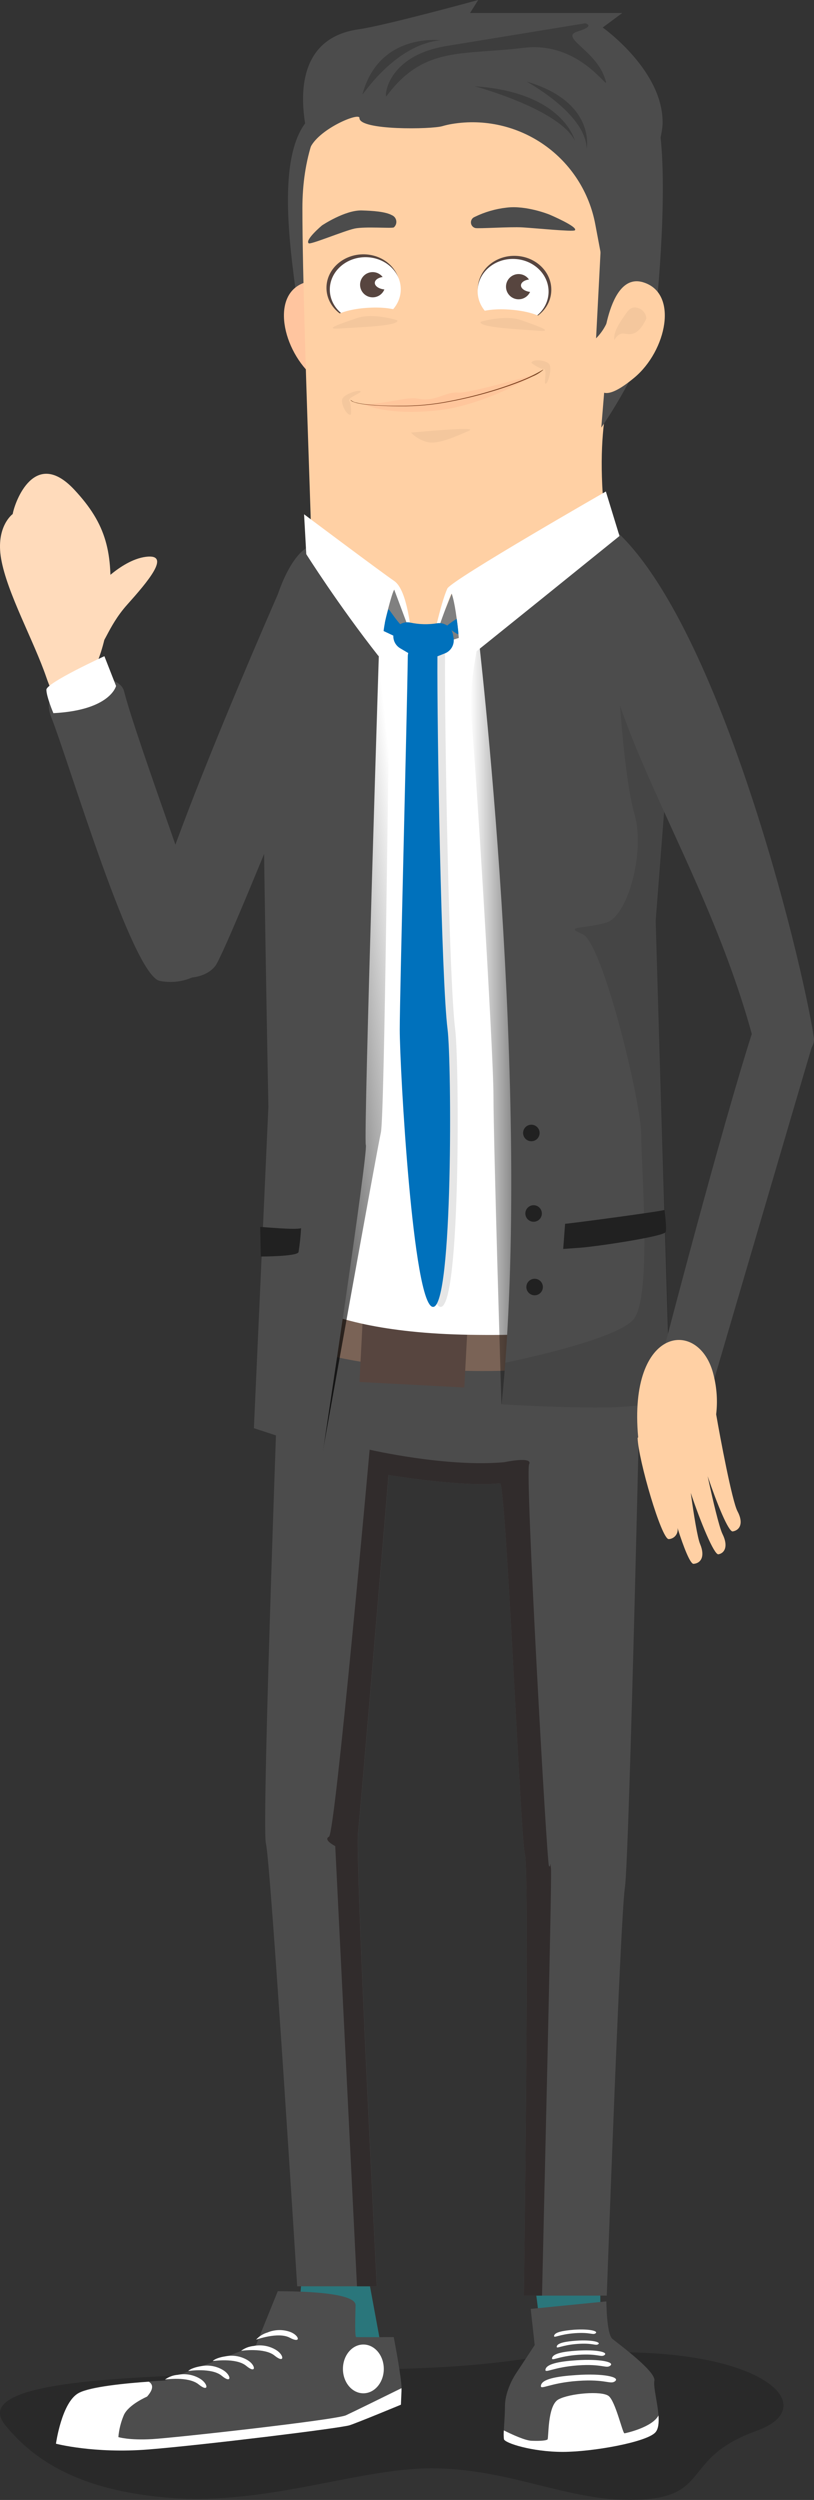 <svg width="160" height="491" viewBox="0 0 160 491" fill="none" xmlns="http://www.w3.org/2000/svg">
<rect x="0" y="0" width="160" height="491" fill="#333333" stroke="none"/>
<path opacity="0.2" d="M38.67 466.389C21.552 467.167 -5.564 468.125 1.006 476.266C7.577 484.406 17.533 489.368 33.566 490.597C52.339 492.03 70.104 484.938 84.225 484.791C99.848 484.619 111.439 491.293 124.684 490.99C140.099 490.638 133.563 482.85 148.699 477.428C163.836 472.007 146.064 457.283 101.656 463.507C83.69 465.988 69.527 464.997 38.67 466.389Z" fill="black"/>
<path d="M104 442C104 442 106 453.038 106 457H118V442H104Z" fill="#2A767B"/>
<path d="M59.5 442.378C59.5 442.378 59.243 455.612 57.5 457.5L75 461.378L71.5 442.378H59.5Z" fill="#2A767B"/>
<path d="M56.764 111.826C56.764 111.826 24.769 183.766 28.793 188.438C32.818 193.111 39.89 192.918 42.326 189.706C43.666 187.954 52.782 165.852 59.343 149.299C64.891 135.331 69.756 122.795 69.756 122.795C69.756 122.795 65.383 111.912 56.764 111.826Z" fill="#4C4C4C"/>
<path d="M55.04 259.579C55.04 259.579 51.351 358.685 52.269 362.068C53.188 365.451 58.416 449.036 58.416 449.036H74.086C74.086 449.036 69.813 365.451 70.397 359.917C70.981 354.383 76.387 289.694 76.387 289.694C76.387 289.694 91.145 292.152 98.268 291.318C99.486 291.169 102.264 360.565 103.182 364.255C104.101 367.944 102.976 450.867 102.976 450.867H119.266C119.266 450.867 121.929 376.598 122.827 370.758C123.724 364.917 126.025 261.574 126.025 261.574C126.025 261.574 86.843 271.254 55.04 259.579Z" fill="#4C4C4C"/>
<path d="M63.944 82.317C63.944 82.317 59.506 67.865 58.31 58.577C56.828 47.081 53.146 23.313 65.14 20.912C65.14 20.912 77.135 36.981 77.135 38.42C77.135 39.859 62.263 82.075 62.263 82.075" fill="#4C4C4C"/>
<path d="M58.951 253.062C68.21 255.911 80.404 259.081 89.578 259.231C103.04 259.451 121.246 255.726 128.112 254.202C129.511 256.92 130.214 259.942 130.156 262.998C130.156 263.077 130.156 263.148 130.156 263.226C125.049 265.883 112.057 270.107 88.132 269.131C73.175 268.526 63.652 266.282 57.284 264.102C52.747 262.521 54.065 251.545 58.951 253.062Z" fill="#7A6356"/>
<path d="M120.477 256.796L125.023 256.244L126.502 268.427L121.956 268.979L120.477 256.796Z" fill="#4C4C4C"/>
<path d="M104.986 259.328L109.563 259.159L110.015 271.423L105.438 271.592L104.986 259.328Z" fill="#4C4C4C"/>
<path d="M61.24 257.091L65.785 257.654L64.275 269.833L59.729 269.27L61.24 257.091Z" fill="#4C4C4C"/>
<path d="M71.329 258.607L91.942 259.691L91.268 272.508L70.655 271.424L71.329 258.607Z" fill="#57453F"/>
<path d="M53.082 250.555C53.082 250.555 58.146 261.602 92.335 262.158C126.524 262.713 129.074 256.175 129.074 256.175C129.074 256.175 121.994 237.471 125.854 192.747C131.075 132.204 131.652 125.894 119.672 103.094L84.521 127.04L60.19 108.813C60.19 108.813 60.005 106.442 57.783 134.37C56.444 151.115 54.834 186.365 56.173 216.01C57.106 235.797 53.082 250.555 53.082 250.555Z" fill="white"/>
<path d="M95.184 121.684C94.721 121.499 91.886 135.687 92.548 140.303C93.211 144.918 96.993 206.209 96.993 215.269C96.993 224.329 98.56 275.812 98.56 275.812L104.443 272.614C104.443 272.614 111.566 216.259 110.049 211.978C108.532 207.698 97.691 122.674 95.184 121.684Z" fill="url(#paint0_linear)"/>
<path d="M61.814 74.19C55.468 68.926 53.025 57.53 60.112 55.429C67.199 53.328 68.118 69.389 68.118 69.389C68.118 69.389 72.526 83.086 61.814 74.19Z" fill="#FFC59F"/>
<path d="M61.152 109.355C65.09 117.019 84.77 127.041 84.77 127.041C84.77 127.041 119.971 111.114 119.166 104.412C116.552 82.538 120.227 77.346 122.998 59.496C125.769 41.647 123.575 36.468 123.575 36.468C124.679 19.516 107.641 3.704 88.951 6.724C70.432 8.64 59.414 21.632 59.442 40.913C59.442 53.598 60.226 76.448 61.045 100.829C61.137 103.493 61.152 109.355 61.152 109.355Z" fill="#FFD0A4"/>
<path d="M93.296 42.608C95.271 41.639 97.399 41.02 99.585 40.777C103.453 40.293 108.005 42.145 108.005 42.145C108.005 42.145 113.753 44.588 112.99 45.236C112.606 45.55 105.155 44.802 102.684 44.659C100.212 44.517 93.98 44.944 93.424 44.787C93.189 44.727 92.98 44.593 92.825 44.406C92.671 44.218 92.58 43.987 92.566 43.744C92.552 43.502 92.615 43.261 92.746 43.057C92.877 42.853 93.07 42.696 93.296 42.608Z" fill="#4C4C4C"/>
<path d="M77.035 42.266C75.739 41.554 73.274 41.397 71.123 41.333C67.818 41.233 63.288 44.275 63.288 44.275C63.288 44.275 59.891 47.124 60.674 47.786C61.045 48.085 67.64 45.336 69.684 44.894C71.729 44.453 76.971 44.894 77.406 44.666C77.591 44.509 77.734 44.306 77.819 44.078C77.904 43.85 77.929 43.603 77.892 43.363C77.855 43.122 77.757 42.895 77.607 42.703C77.457 42.511 77.26 42.36 77.035 42.266Z" fill="#4C4C4C"/>
<path d="M73.203 4.523L73.609 4.466L73.203 4.523Z" fill="#808080"/>
<g style="mix-blend-mode:overlay" opacity="0.5">
<path style="mix-blend-mode:overlay" opacity="0.5" d="M88.951 6.724C107.641 3.697 124.679 19.545 123.575 36.475C123.575 36.475 125.455 40.898 123.532 55.749C119.337 56.547 117.164 66.433 117.164 66.433C117.164 66.433 117.264 50.144 115.961 44.602C112.399 29.787 92.057 23.099 88.389 27.166C88.389 27.166 80.789 28.085 75.411 26.902C72.712 26.342 69.969 26.018 67.213 25.934C67.213 25.934 62.177 26.646 59.62 36.739C61.095 19.773 71.807 8.497 88.951 6.724Z" fill="url(#paint1_linear)"/>
</g>
<path d="M64.172 56.685C64.08 53.068 67.239 50.053 71.226 49.952C75.214 49.851 78.521 52.702 78.612 56.32C78.704 59.938 75.545 62.953 71.558 63.053C67.57 63.154 64.263 60.303 64.172 56.685Z" fill="#57453F"/>
<path d="M64.83 57.015C64.742 53.523 67.791 50.613 71.641 50.515C75.491 50.418 78.684 53.17 78.772 56.662C78.861 60.154 75.811 63.064 71.961 63.161C68.111 63.259 64.919 60.507 64.83 57.015Z" fill="white"/>
<path d="M79.927 61.754L80.312 67.117L64.642 68.257C64.642 68.257 64.578 63.641 64.286 63.385C63.994 63.128 66.073 60.899 72.007 60.472C77.94 60.044 79.927 61.754 79.927 61.754Z" fill="#FFD0A4"/>
<path opacity="0.05" d="M78.089 62.901C78.089 62.901 73.346 61.376 70.162 62.473C66.978 63.57 63.324 64.767 66.85 64.517C70.375 64.268 78.559 64.061 78.089 62.901Z" fill="#1C1C1B"/>
<path d="M100.878 63.457C96.889 63.298 93.774 60.212 93.92 56.566C94.066 52.919 97.417 50.092 101.406 50.252C105.395 50.411 108.51 53.497 108.364 57.144C108.219 60.79 104.867 63.617 100.878 63.457Z" fill="#57453F"/>
<path d="M100.61 63.599C96.762 63.451 93.752 60.479 93.888 56.961C94.024 53.442 97.254 50.711 101.102 50.859C104.95 51.008 107.96 53.98 107.824 57.498C107.688 61.016 104.459 63.748 100.61 63.599Z" fill="white"/>
<path d="M92.662 62.025L92.2 67.381L107.869 68.727C107.869 68.727 107.991 64.112 108.29 63.862C108.589 63.613 106.538 61.355 100.611 60.842C94.685 60.329 92.662 62.025 92.662 62.025Z" fill="#FFD0A4"/>
<path opacity="0.05" d="M94.472 63.193C94.472 63.193 99.237 61.768 102.406 62.872C105.576 63.976 109.208 65.251 105.697 64.959C102.185 64.667 93.994 64.353 94.472 63.193Z" fill="#1C1C1B"/>
<path d="M73.253 58.399C71.884 58.399 70.774 57.289 70.774 55.92C70.774 54.551 71.884 53.442 73.253 53.442C74.622 53.442 75.732 54.551 75.732 55.92C75.732 57.289 74.622 58.399 73.253 58.399Z" fill="#57453F"/>
<path d="M75.767 56.862C74.584 56.817 73.646 56.222 73.673 55.534C73.699 54.846 74.68 54.326 75.863 54.371C77.046 54.417 77.984 55.011 77.957 55.699C77.931 56.387 76.95 56.908 75.767 56.862Z" fill="white"/>
<path d="M68.901 78.578C69.033 78.748 69.215 78.873 69.421 78.934C69.611 79.012 69.806 79.076 70.005 79.126C70.404 79.233 70.81 79.304 71.209 79.375C72.021 79.496 72.833 79.575 73.652 79.632C75.283 79.746 76.914 79.788 78.545 79.796C81.819 79.835 85.089 79.542 88.303 78.919C91.518 78.321 94.693 77.529 97.812 76.548C99.372 76.056 100.918 75.522 102.442 74.916C103.197 74.61 103.952 74.29 104.693 73.933C105.453 73.625 106.155 73.192 106.772 72.651V72.602C106.772 72.602 106.772 72.602 106.73 72.602C105.339 73.439 103.878 74.154 102.364 74.738C100.854 75.344 99.308 75.885 97.755 76.384C94.646 77.372 91.48 78.174 88.275 78.784C85.071 79.42 81.811 79.723 78.545 79.689C76.914 79.689 75.283 79.689 73.652 79.553C72.84 79.496 72.028 79.425 71.223 79.304C70.82 79.245 70.421 79.164 70.026 79.062C69.635 78.997 69.268 78.828 68.965 78.57H68.915L68.901 78.578Z" fill="#7C4B28"/>
<path opacity="0.05" d="M71.529 79.382C75.689 79.382 79.998 77.887 82.071 78.285C85.825 78.998 87.399 76.861 90.155 77.11C92.2 77.281 105.355 73.485 105.355 73.485C105.355 73.485 95.69 79.525 86.017 80.607C75.81 81.69 71.529 79.382 71.529 79.382Z" fill="#FF0000"/>
<g style="mix-blend-mode:overlay" opacity="0.5">
<path style="mix-blend-mode:overlay" opacity="0.5" d="M61.151 109.355C65.09 117.019 84.77 127.041 84.77 127.041C84.77 127.041 119.971 111.114 119.166 104.412C117.642 91.641 118.261 84.561 119.586 77.346C117.058 79.625 114.387 83.179 113.29 86.691C112.093 90.53 92.883 109.789 89.165 111.826C85.447 113.864 85.561 118.664 84.364 118.785C83.168 118.906 82.805 116.264 80.169 112.909C77.847 109.953 64.243 100.715 60.938 98.514C60.938 99.298 60.995 100.081 61.016 100.872C61.137 103.493 61.151 109.355 61.151 109.355Z" fill="url(#paint2_linear)"/>
</g>
<path d="M103.168 117.026L93.909 123.821C93.909 123.821 104.778 215.269 98.595 275.826H131.716L128.867 180.838L132.863 129.234C133.646 120.196 116.958 103.379 115.896 103.279C111.943 103.065 103.168 117.026 103.168 117.026Z" fill="#4C4C4C"/>
<g opacity="0.3">
<path opacity="0.3" d="M120.17 276.417C124.096 276.251 128.008 275.854 131.887 275.228L128.831 180.838L131.581 145.303C128.518 142.155 125.534 139.142 125.534 139.142L121.58 134.199C121.58 134.199 122.57 152.49 124.714 159.904C126.858 167.319 123.397 179.848 119.273 181.159C115.149 182.469 110.54 181.814 114.493 183.466C118.446 185.119 126.032 216.416 126.032 222.841C126.032 229.265 128.169 254.643 124.551 259.095C121.637 262.656 105.526 266.346 99.315 267.642C99.158 269.779 98.795 273.746 98.603 275.805C98.596 275.826 111.046 276.588 120.17 276.417Z" fill="url(#paint3_linear)"/>
</g>
<path d="M71.907 121.086C71.907 121.086 76.85 129.241 76.601 135.915C76.351 142.589 75.611 219.208 74.87 222.42C74.129 225.633 63.474 284.95 63.474 284.95L60.012 274.323C60.012 274.323 65.204 244.408 66.187 225.889C67.17 207.37 71.907 121.086 71.907 121.086Z" fill="url(#paint4_linear)"/>
<path d="M119.707 103.094C109.999 133.194 136.624 161.999 147.97 203.773C152.244 213.852 160.47 207.156 159.979 203.873C157.621 188.096 140.904 120.181 119.707 103.094Z" fill="#4C4C4C"/>
<path d="M148.098 202.049C141.809 221.48 130.384 265.441 130.384 265.441L140.242 271.375C140.242 271.375 156.873 214.664 159.63 205.418C161.275 196.13 150.947 193.31 148.098 202.049Z" fill="#4C4C4C"/>
<path d="M140.769 277.785C141.073 275.214 140.904 272.61 140.271 270.1C137.592 258.767 123.418 260.334 125.441 282.301L125.327 282.401C125.455 286.674 130.035 302.394 131.453 302.287C131.717 302.273 131.975 302.202 132.209 302.079C132.443 301.957 132.649 301.785 132.811 301.577C132.974 301.368 133.09 301.128 133.152 300.87C133.214 300.613 133.22 300.346 133.169 300.086C134.401 303.989 135.691 307.209 136.332 307.145C137.756 307.031 138.647 305.72 137.614 303.256C137.108 302.059 136.382 297.608 135.776 293.206C137.678 298.904 140.37 305.421 141.211 305.272C142.486 305.037 143.177 303.633 142.016 301.29C141.375 300.008 140.121 294.709 139.095 289.929C140.947 295.385 143.212 300.92 144.031 300.777C145.456 300.535 146.204 299.125 144.943 296.781C143.903 294.794 141.553 282.358 140.769 277.785Z" fill="#FFD0A4"/>
<path d="M84.557 127.04C84.557 127.04 98.845 122.674 99.514 122.176C100.184 121.677 112.848 108.977 112.848 108.977C112.848 108.977 101.153 110.459 100.027 110.95C98.902 111.442 89.343 115.224 89.343 115.224L84.557 127.04Z" fill="#808080"/>
<path d="M65.981 115.174L74.706 121.086C74.706 121.086 71.408 223.653 71.907 224.892C72.406 226.131 63.502 284.951 63.502 284.951L49.905 280.499L52.754 217.37C52.754 217.37 51.621 159.05 51.621 138.387C51.621 117.724 57.718 108.222 60.995 107.268L65.981 115.174Z" fill="#4C4C4C"/>
<path d="M68.524 112.289C68.524 112.289 77.071 114.597 77.591 115.138C78.111 115.68 81.045 125.274 81.045 125.274L74.542 121.713L68.524 112.289Z" fill="#808080"/>
<path d="M61.059 28.847C61.059 28.847 54.029 8.077 70.49 5.755C75.611 5.043 93.994 0 93.994 0L92.392 2.557H122.307L118.468 5.406C118.468 5.406 130.577 13.953 130.235 24.438C130.049 29.673 120.113 60.472 120.113 60.472L117.015 44.09C115.844 37.763 112.236 32.149 106.967 28.457C101.699 24.764 95.191 23.288 88.845 24.345C88.21 24.45 87.582 24.592 86.964 24.773C84.884 25.414 70.582 25.649 70.653 23.17C70.689 22.009 62.975 25.172 61.059 28.847Z" fill="#4C4C4C"/>
<path d="M119.985 32.166C120.348 32.764 120.113 60.472 120.113 60.472L118.19 83.977C118.19 83.977 128.019 70.066 129.102 59.396C130.185 48.726 131.738 22.793 127.421 19.231C123.105 15.67 119.985 32.166 119.985 32.166Z" fill="#4C4C4C"/>
<path d="M118.489 40.599C118.489 41.02 117.164 66.448 117.164 66.448C118.778 64.834 119.815 62.734 120.113 60.472C120.378 58.311 120.877 56.185 121.602 54.133L118.489 40.599Z" fill="#4C4C4C"/>
<path d="M101.936 58.784C100.567 58.784 99.457 57.674 99.457 56.305C99.457 54.936 100.567 53.826 101.936 53.826C103.305 53.826 104.415 54.936 104.415 56.305C104.415 57.674 103.305 58.784 101.936 58.784Z" fill="#57453F"/>
<path opacity="0.05" d="M80.782 84.96C81.145 84.96 94.393 83.642 92.178 84.603C89.963 85.565 86.359 87.239 84.258 86.876C82.93 86.608 81.717 85.939 80.782 84.96Z" fill="#1C1C1B"/>
<path opacity="0.1" d="M83.873 126.243C83.251 126.365 82.691 126.699 82.286 127.187C81.881 127.674 81.657 128.287 81.651 128.921C81.501 140.581 80.077 195.361 80.077 202.178C80.077 209.842 82.669 256.681 86.622 256.681C90.576 256.681 90.269 208.431 89.472 202.178C88.239 192.541 87.385 142.867 87.477 128.921C87.479 128.513 87.391 128.111 87.219 127.741C87.047 127.372 86.795 127.045 86.482 126.785C86.169 126.524 85.802 126.336 85.407 126.233C85.013 126.131 84.601 126.117 84.201 126.193L83.873 126.243Z" fill="black"/>
<path d="M82.363 126.243C81.744 126.368 81.186 126.703 80.784 127.19C80.383 127.678 80.16 128.289 80.155 128.921C80.005 140.581 78.574 195.361 78.574 202.178C78.574 209.842 81.174 256.681 85.127 256.681C89.08 256.681 88.773 208.431 87.976 202.178C86.743 192.541 85.882 142.867 85.981 128.921C85.983 128.513 85.895 128.109 85.722 127.739C85.55 127.369 85.298 127.042 84.984 126.781C84.67 126.52 84.302 126.332 83.907 126.231C83.511 126.129 83.099 126.116 82.698 126.193L82.363 126.243Z" fill="#0071BC"/>
<path d="M84.835 127.04C85.148 126.563 88.631 116.143 88.795 116.613C90.027 120.174 90.561 130.374 90.561 130.374C91.672 129.583 121.766 105.274 121.766 105.274L119.088 96.534C119.088 96.534 89.407 113.529 87.954 115.544C86.53 118.636 84.835 127.04 84.835 127.04Z" fill="white"/>
<path d="M81.045 125.31C80.718 124.156 80.141 115.915 77.484 114.106C74.827 112.296 59.77 101.007 59.77 101.007L60.204 108.842C60.204 108.842 66.487 118.814 74.45 128.921C75.404 121.898 77.512 114.839 77.541 115.943L81.045 125.31Z" fill="white"/>
<path d="M77.42 124.191C77.616 123.521 78.061 122.95 78.663 122.596C79.265 122.241 79.979 122.129 80.661 122.282C82.394 122.653 84.182 122.696 85.931 122.411C86.639 122.305 87.361 122.479 87.942 122.897C88.523 123.315 88.918 123.943 89.044 124.647L89.151 125.295C89.26 125.921 89.149 126.564 88.838 127.118C88.526 127.671 88.033 128.099 87.441 128.33L84.443 129.505C84.053 129.656 83.634 129.717 83.217 129.684C82.8 129.651 82.396 129.524 82.035 129.312L78.659 127.325C78.134 127.014 77.727 126.538 77.503 125.97C77.279 125.403 77.249 124.777 77.42 124.191Z" fill="#0071BC"/>
<path opacity="0.2" d="M93.303 16.945C93.303 16.945 109.821 21.368 112.991 27.622C112.991 27.622 110.74 18.12 93.303 16.945Z" fill="black"/>
<path opacity="0.2" d="M103.532 16.026C103.268 15.948 115.063 22.116 115.327 29.196C115.327 29.203 117.157 20.022 103.532 16.026Z" fill="black"/>
<path opacity="0.2" d="M71.244 18.519C71.095 19.089 77.406 8.825 86.58 7.906C86.58 7.92 74.528 6.346 71.244 18.519Z" fill="black"/>
<g opacity="0.37">
<path opacity="0.37" d="M129.102 59.396C129.515 55.272 130.007 48.876 130.199 42.366C127.478 46.568 123.789 53.356 122.799 57.181C121.941 60.077 120.899 62.915 119.679 65.678L118.183 83.984C118.183 83.984 128.02 70.066 129.102 59.396Z" fill="url(#paint5_linear)"/>
</g>
<path d="M124.665 74.19C131.011 68.926 133.461 57.53 126.374 55.429C119.287 53.328 118.333 69.389 118.333 69.389C118.333 69.389 113.952 83.086 124.665 74.19Z" fill="#FFD0A4"/>
<path opacity="0.05" d="M120.754 66.804C120.754 66.804 121.417 65.379 122.592 65.515C123.767 65.65 125.327 66.227 127.044 62.573C127.027 62.205 126.922 61.846 126.738 61.528C126.553 61.209 126.294 60.94 125.982 60.742C124.964 60.215 124.038 60.137 123.133 61.455C122.229 62.772 120.462 65.059 120.754 66.804Z" fill="#1C1C1B"/>
<path d="M76.323 119.697C76.43 119.369 78.389 122.895 79.813 123.515C81.238 124.134 78.823 125.552 78.823 125.552L75.397 123.935C75.574 122.497 75.884 121.078 76.323 119.697Z" fill="#0071BC"/>
<path d="M89.771 121.542C89.065 121.954 88.4 122.431 87.783 122.966C87.783 123.151 90.098 124.782 90.098 124.562C90.112 123.835 89.771 121.542 89.771 121.542Z" fill="#0071BC"/>
<path d="M51.144 240.975C51.764 240.975 57.939 241.595 59.179 241.225C59.092 242.797 58.926 244.363 58.68 245.918C58.431 246.787 51.265 246.787 51.265 246.787L51.144 240.975Z" fill="#212121"/>
<path d="M111.075 240.355C111.694 240.355 129.366 238.012 130.605 237.642C130.605 237.642 131.096 241.096 130.847 241.965C130.598 242.834 117.378 244.814 114.045 245.056L110.704 245.299L111.075 240.355Z" fill="#212121"/>
<path d="M105.084 254.401C104.188 254.401 103.46 253.674 103.46 252.777C103.46 251.88 104.188 251.153 105.084 251.153C105.981 251.153 106.708 251.88 106.708 252.777C106.708 253.674 105.981 254.401 105.084 254.401Z" fill="#212121"/>
<path d="M104.885 239.957C103.988 239.957 103.261 239.229 103.261 238.333C103.261 237.436 103.988 236.709 104.885 236.709C105.782 236.709 106.509 237.436 106.509 238.333C106.509 239.229 105.782 239.957 104.885 239.957Z" fill="#212121"/>
<path d="M104.443 224.144C103.546 224.144 102.819 223.417 102.819 222.52C102.819 221.623 103.546 220.896 104.443 220.896C105.34 220.896 106.067 221.623 106.067 222.52C106.067 223.417 105.34 224.144 104.443 224.144Z" fill="#212121"/>
<path d="M104.495 57.357C103.312 57.312 102.375 56.717 102.401 56.029C102.428 55.341 103.408 54.821 104.591 54.866C105.775 54.912 106.712 55.507 106.686 56.194C106.659 56.882 105.679 57.403 104.495 57.357Z" fill="white"/>
<path opacity="0.05" d="M104.443 71.277C104.443 71.277 105.946 72.43 106.83 72.466C107.713 72.502 106.758 75.529 107.271 75.358C107.784 75.187 108.532 72.366 107.983 71.547C107.435 70.728 104.657 70.422 104.443 71.277Z" fill="#1C1C1B"/>
<path opacity="0.05" d="M68.986 81.434C68.986 81.434 69.129 79.546 68.673 78.784C68.217 78.022 71.273 77.167 70.853 76.832C70.432 76.498 67.654 77.417 67.291 78.35C66.928 79.283 68.16 81.726 68.986 81.434Z" fill="#1C1C1B"/>
<path opacity="0.2" d="M75.953 18.911C75.561 19.445 75.703 10.997 87.819 9.024L115.035 4.573C115.035 4.573 117.172 5.064 113.546 6.175C109.921 7.286 116.766 9.737 118.739 14.95C120.712 20.164 115.177 7.906 102.919 9.395C90.661 10.883 83.275 9.024 75.953 18.911Z" fill="black"/>
<path d="M108.304 367.09C108.104 364.832 108.304 367.09 107.898 366.47C107.492 365.85 103.183 289.231 104.002 287.593C104.821 285.955 99.087 287.187 99.087 287.187C87.612 288.206 72.655 284.723 72.655 284.723C72.655 284.723 65.895 360.124 64.67 360.736C63.445 361.349 65.895 362.581 65.895 362.581L70.169 449.036H74.065C74.065 449.036 69.791 365.451 70.376 359.917C70.96 354.383 76.366 289.694 76.366 289.694C76.366 289.694 91.145 292.152 98.268 291.318C99.486 291.169 102.264 360.565 103.183 364.255C104.102 367.944 102.976 450.867 102.976 450.867H106.538C106.808 438.637 108.496 369.141 108.304 367.09Z" fill="url(#paint6_linear)"/>
<path opacity="0.3" d="M52.141 182.042L57.975 145.146L52.141 167.277V182.042Z" fill="url(#paint7_linear)"/>
<path opacity="0.3" d="M37.376 159.021L39.577 182.64L34.171 167.433L37.376 159.021Z" fill="url(#paint8_linear)"/>
<path d="M10.068 140.851C13.508 149.491 25.98 191.615 31.436 192.662C36.892 193.709 41.764 190.397 41.571 187.327C41.379 184.257 26.927 145.702 24.377 135.737C23.166 130.958 6.634 132.219 10.068 140.851Z" fill="#4C4C4C"/>
<path d="M17.169 133.778C17.169 133.778 20.802 129.127 21.542 118.821C22.283 108.514 20.937 102.958 14.605 96.178C6.848 87.873 2.938 98.457 2.496 100.957C2.496 100.957 -0.887 103.407 0.224 109.761C1.399 116.492 6.634 125.815 9.12 133.066C11.606 140.317 13.273 137.618 17.169 133.778Z" fill="#FFDBBB"/>
<path d="M19.291 126.421C20.26 127.703 20.994 123.237 24.99 118.771C28.985 114.305 33.793 108.699 28.665 109.362C23.537 110.024 18.515 115.986 18.515 115.986C18.515 115.986 15.83 121.834 19.291 126.421Z" fill="#FFDBBB"/>
<path d="M10.495 140.068C10.495 140.068 9.12 136.82 9.12 135.459C9.12 134.099 20.517 128.878 20.517 128.878L22.81 134.726C22.81 134.726 21.72 139.484 10.502 140.068" fill="white"/>
<path d="M101.363 466.249C100.599 467.397 99.256 470.075 99.256 472.562C99.256 475.049 98.868 478.303 99.059 479.071C99.25 479.839 104.629 481.558 110.58 481.558C116.532 481.558 127.092 479.642 128.817 477.733C130.542 475.823 128.244 469.388 128.626 467.588C129.008 465.787 121.522 460.317 120.37 459.359C119.218 458.401 119.184 452 119.184 452L104.315 453.475L105.099 460.582L101.363 466.249Z" fill="#4D4D4D"/>
<path d="M99.059 479.071C99.256 479.839 104.628 481.558 110.58 481.558C116.532 481.558 127.092 479.642 128.817 477.733C129.43 477.053 129.533 475.803 129.43 474.403C128.23 476.72 123.111 477.862 122.749 477.916C122.388 477.97 120.99 471.61 119.62 470.571C118.25 469.531 111.991 470.054 109.776 471.25C107.56 472.446 107.88 478.922 107.621 479.119C107.362 479.316 106.449 479.445 104.492 479.377C103.238 479.336 100.702 478.174 99.038 477.339C98.981 477.915 98.988 478.496 99.059 479.071Z" fill="white"/>
<path d="M106.319 468.587C106.217 469.45 108.078 468.009 113.587 467.615C119.095 467.221 119.975 468.39 120.895 467.683C121.959 466.854 118.577 466.106 113.294 466.467C109.34 466.725 106.435 467.262 106.319 468.587Z" fill="white"/>
<path d="M107.212 465.42C107.131 466.174 108.753 464.917 113.573 464.571C118.393 464.224 119.15 465.25 119.954 464.625C120.881 463.905 117.909 463.266 113.314 463.565C109.885 463.789 107.349 464.292 107.212 465.42Z" fill="white"/>
<path d="M108.507 463.171C108.439 463.776 109.755 462.763 113.655 462.492C117.554 462.22 118.175 463.042 118.822 462.539C119.579 461.955 117.186 461.432 113.443 461.676C110.669 461.853 108.617 462.254 108.507 463.171Z" fill="white"/>
<path d="M109.428 460.895C109.373 461.384 110.416 460.575 113.518 460.351C116.62 460.127 117.09 460.786 117.609 460.392C118.127 459.998 116.313 459.515 113.361 459.712C111.139 459.869 109.509 460.168 109.428 460.895Z" fill="white"/>
<path d="M108.91 458.788C108.849 459.271 109.892 458.469 113.001 458.245C116.109 458.02 116.573 458.68 117.091 458.245C117.609 457.81 115.796 457.368 112.837 457.565C110.614 457.749 108.992 458.048 108.91 458.788Z" fill="white"/>
<path d="M54.598 450C54.986 450.034 69.958 449.81 69.889 452.759C69.821 455.708 69.726 458.99 70.019 459.017C70.312 459.044 77.395 459.017 77.395 459.017C77.395 459.017 79.093 467.789 78.936 469.529L78.827 472.247C78.827 472.247 70.523 475.644 68.758 476.276C66.992 476.908 39.886 480.217 29.216 481.033C18.547 481.848 11.028 479.905 11.028 479.905C11.028 479.905 12.152 471.792 15.459 469.95C18.765 468.109 32.373 467.551 32.373 467.551L50.303 460.614L54.598 450Z" fill="#4D4D4D"/>
<path d="M11 479.952C11 479.952 18.499 481.936 29.189 481.08C39.879 480.224 66.999 476.895 68.73 476.324C70.462 475.753 78.799 472.294 78.799 472.294L78.915 469.576C78.915 469.44 78.915 469.264 78.915 469.046C75.882 470.541 69.487 473.681 68.007 474.367C66.051 475.277 34.479 478.784 29.918 479.049C25.358 479.314 23.265 478.654 23.265 478.654C23.392 477.171 23.753 475.717 24.335 474.346C25.248 472.267 28.903 470.704 28.903 470.704C30.198 469.237 30.137 468.319 29.244 467.776C25.017 468.068 17.736 468.747 15.431 470.025C12.125 471.839 11 479.952 11 479.952Z" fill="white"/>
<path d="M71.423 470.052C73.641 470.052 75.438 467.907 75.438 465.262C75.438 462.616 73.641 460.471 71.423 460.471C69.205 460.471 67.407 462.616 67.407 465.262C67.407 467.907 69.205 470.052 71.423 470.052Z" fill="white"/>
<path d="M32.42 467.361C32.42 467.361 37.002 466.648 39.047 468.306C41.092 469.964 40.969 468.21 39.34 467.198C38.022 466.397 36.45 466.12 34.936 466.423C34.025 466.492 33.153 466.817 32.42 467.361Z" fill="white"/>
<path d="M37.002 465.676C37.002 465.676 41.597 464.956 43.587 466.614C45.578 468.272 45.51 466.519 43.88 465.513C42.566 464.703 40.991 464.424 39.476 464.731C38.468 464.895 37.377 465.248 37.002 465.676Z" fill="white"/>
<path d="M41.815 463.726C41.815 463.726 46.41 463.006 48.401 464.663C50.391 466.321 50.323 464.568 48.694 463.563C47.377 462.758 45.802 462.484 44.29 462.795C43.26 462.944 42.176 463.298 41.815 463.726Z" fill="white"/>
<path d="M47.392 461.708C47.392 461.708 51.987 461.028 53.977 462.652C55.968 464.276 55.9 462.55 54.271 461.545C52.955 460.739 51.382 460.457 49.867 460.756C48.969 460.838 48.112 461.168 47.392 461.708Z" fill="white"/>
<path d="M50.33 459.527C50.33 459.527 54.693 457.916 56.97 459.139C59.247 460.362 58.838 458.664 57.038 457.998C55.586 457.474 53.989 457.515 52.566 458.113C51.703 458.367 50.928 458.857 50.33 459.527Z" fill="white"/>
<defs>
<linearGradient id="paint0_linear" x1="92.484" y1="198.752" x2="110.248" y2="198.752" gradientUnits="userSpaceOnUse">
<stop stop-opacity="0"/>
<stop offset="1"/>
</linearGradient>
<linearGradient id="paint1_linear" x1="-219498" y1="3075.41" x2="-225390" y2="3075.41" gradientUnits="userSpaceOnUse">
<stop stop-opacity="0"/>
<stop offset="1"/>
</linearGradient>
<linearGradient id="paint2_linear" x1="16951.6" y1="6881.59" x2="16515.4" y2="8235.31" gradientUnits="userSpaceOnUse">
<stop stop-opacity="0"/>
<stop offset="1"/>
</linearGradient>
<linearGradient id="paint3_linear" x1="9374.62" y1="41138.8" x2="7818.91" y2="41138.8" gradientUnits="userSpaceOnUse">
<stop stop-opacity="0"/>
<stop offset="1"/>
</linearGradient>
<linearGradient id="paint4_linear" x1="49.392" y1="205.084" x2="82.513" y2="201.38" gradientUnits="userSpaceOnUse">
<stop/>
<stop offset="1" stop-opacity="0"/>
</linearGradient>
<linearGradient id="paint5_linear" x1="2818.9" y1="2994.32" x2="3252.37" y2="3117.83" gradientUnits="userSpaceOnUse">
<stop stop-opacity="0"/>
<stop offset="1"/>
</linearGradient>
<linearGradient id="paint6_linear" x1="14441.3" y1="86078.2" x2="11723.9" y2="86078.2" gradientUnits="userSpaceOnUse">
<stop stop-opacity="0"/>
<stop offset="1" stop-color="#312C2C"/>
</linearGradient>
<linearGradient id="paint7_linear" x1="-777.613" y1="8619.32" x2="-825.389" y2="8619.32" gradientUnits="userSpaceOnUse">
<stop stop-opacity="0"/>
<stop offset="1"/>
</linearGradient>
<linearGradient id="paint8_linear" x1="-874.437" y1="5823.77" x2="-915.469" y2="5823.77" gradientUnits="userSpaceOnUse">
<stop stop-opacity="0"/>
<stop offset="1"/>
</linearGradient>
</defs>
</svg>
